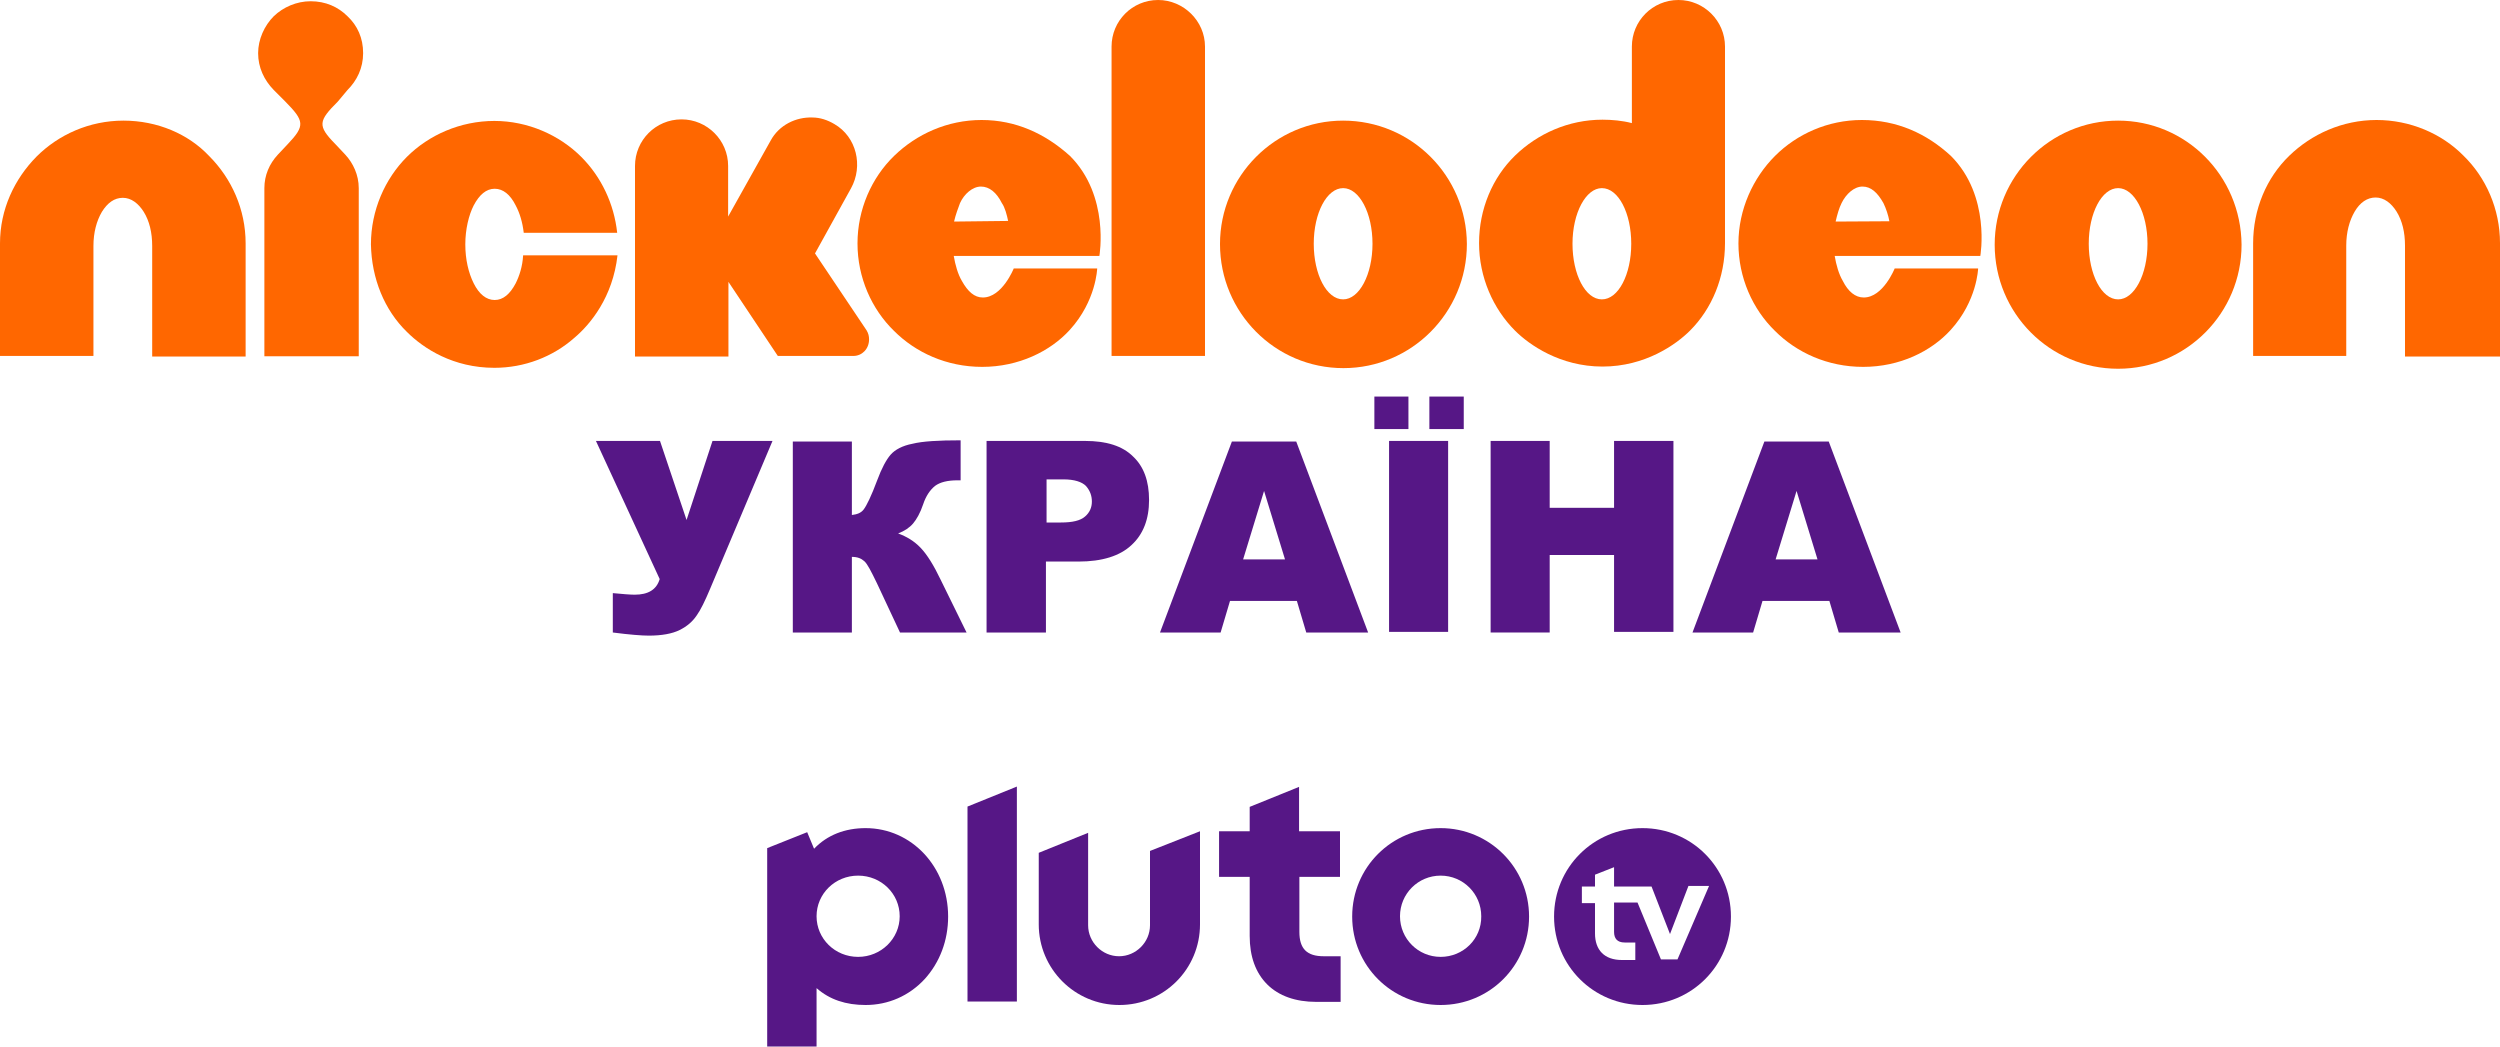 <svg enable-background="new 0 0 800 334.9" version="1.1" viewBox="0 0 800 334.9" xml:space="preserve" xmlns="http://www.w3.org/2000/svg">






<g fill="#561786"><path d="m190.7 141.1h20.5l8.5 25.3 8.3-25.3h19.2l-20 47.4c-1.6 3.8-3 6.7-4.3 8.5-1.3 1.9-3 3.4-5.4 4.6s-5.8 1.8-9.9 1.8c-2.2 0-6.1-0.3-11.5-1v-12.6c3.2 0.3 5.6 0.5 7 0.5 4.3 0 7-1.6 8-5l-20.4-44.2z"/><path d="m309.3 202.4h-21.3l-7.4-15.8c-1.8-3.7-3-6.1-4-7s-2.2-1.4-4-1.4v24.2h-18.9v-61.1h18.9v23.5c1.6-0.2 2.9-0.6 3.8-1.8s2.4-4.2 4.3-9.3c1.4-3.8 2.9-6.6 4.3-8.2s3.8-2.9 7-3.5c3.2-0.8 8.3-1.1 15.4-1.1v12.8h-1c-3.2 0-5.6 0.6-7.2 1.8-1.6 1.3-2.9 3.2-3.8 5.9s-2.1 4.8-3.2 6.1-2.7 2.4-4.8 3.2c2.7 1 5.1 2.4 7.2 4.6s4.2 5.6 6.4 10.2l8.3 16.9z"/><path d="m315.8 141.1h31.4c6.9 0 12 1.6 15.4 5 3.4 3.2 5.1 7.8 5.1 13.9 0 6.2-1.9 11-5.6 14.4-3.7 3.5-9.4 5.3-17 5.3h-10.4v22.7h-19v-61.3h0.1zm19.1 26.1h4.6c3.7 0 6.2-0.6 7.7-1.9s2.2-2.9 2.2-4.8-0.6-3.5-1.9-5c-1.3-1.3-3.7-2.1-7.2-2.1h-5.4v13.8z"/><path d="m415 192.3h-21.4l-3 10.1h-19.4l23-61.1h20.6l23 61.1h-19.8l-3-10.1zm-3.8-13.3-6.7-21.9-6.7 21.9h13.4z"/><path d="m439.8 126.9h10.9v10.4h-10.9v-10.4zm4.7 14.2h18.9v61.1h-18.9v-61.1zm12.9-14.2h11v10.4h-11v-10.4z"/><path d="m477 141.1h18.9v21.4h20.6v-21.4h19v61.1h-19v-24.6h-20.6v24.8h-18.9v-61.3z"/><path d="m585.4 192.3h-21.4l-3 10.1h-19.4l23-61.1h20.6l23 61.1h-19.8l-3-10.1zm-3.8-13.3-6.7-21.9-6.7 21.9h13.4z"/>





<path d="m461 265c-15.7 0-28.3 12.6-28.3 28.3s12.6 28.3 28.3 28.3 28.3-12.6 28.3-28.3-12.7-28.3-28.3-28.3m0 41.2c-7.2 0-13-5.8-13-13s5.8-13 13-13 13 5.8 13 13c0.1 7.3-5.8 13-13 13"/><path d="m428.8 280.6v-14.6h-13.1v-14.2l-15.8 6.4v7.8h-9.8v14.6h9.8v18.9c0 6.6 1.9 11.8 5.6 15.5s9.1 5.6 15.7 5.6h7.8v-14.6h-5.4c-5.4 0-7.8-2.4-7.8-7.8v-17.6h13z"/><path d="m368 272.3v23.8c0 5.4-4.5 9.9-9.9 9.9s-9.9-4.5-9.9-9.9v-29.6l-15.8 6.4v22.9c0 14.2 11.5 25.8 25.8 25.8s25.8-11.5 25.8-25.8v-29.8l-16 6.3z"/><polygon points="309.6 320.5 325.4 320.5 325.4 251.7 309.6 258.1"/><path d="m277 265c-6.6 0-12.3 2.2-16.5 6.6l-2.2-5.3-12.8 5.1v63.5h15.8v-18.7c4.2 3.7 9.4 5.4 15.7 5.4 7.2 0 13.9-2.9 18.9-8.3 4.8-5.3 7.5-12.3 7.5-20 0-15.9-11.7-28.3-26.4-28.3m-2.4 41.2c-7.4 0-13.3-5.8-13.3-13s5.9-13 13.3-13 13.3 5.8 13.3 13-6 13-13.3 13"/><path d="m525.6 265c-15.7 0-28.3 12.6-28.3 28.3s12.6 28.3 28.3 28.3 28.3-12.6 28.3-28.3-12.6-28.3-28.3-28.3m11.2 42h-5.3l-7.5-18.2h-7.5v9.4c0 2.1 1 3.4 3.4 3.4h3.4v5.6h-4.3c-5.6 0-8.6-3.2-8.6-8.5v-9.7h-4.2v-5.3h4.2v-3.8l6.1-2.4v6.2h12l5.9 15.2 5.9-15.4h6.6l-10.1 23.5z"/></g>
<g fill="#FF6700">
	<path d="m370.6 0c-8.3 0-14.9 6.7-14.9 14.9v99h29.9v-99c0-8.2-6.9-14.9-15-14.9z"/>
	<path d="m111.2 28.8c3-3 5-7 5-11.8s-1.8-8.8-5-11.8c-3-3-7-4.8-11.8-4.8-4.5 0-8.8 1.9-11.8 4.8-3 3-5 7.4-5 11.8 0 4.6 1.9 8.6 5 11.8l3.7 3.7c6.1 6.2 6.4 7.7 0.8 13.6l-3.2 3.4c-2.7 2.9-4.3 6.6-4.3 10.7v53.8h30.2v-53.8c0-4.2-1.8-8-4.3-10.7l-3.2-3.4c-5.8-5.9-5.4-7.4 0.8-13.6l3.1-3.7z"/>
	<path d="m260.8 81.1 11.5-20.8c4-7.2 1.8-16.5-5.3-20.6-2.2-1.3-4.6-2.1-7-2.1-5.3-0.2-10.7 2.4-13.4 7.4l-13.6 24.3v-16.2c0-8.2-6.7-14.9-14.9-14.9-8.3 0-14.9 6.7-14.9 14.9v61h29.9v-23.9l15.8 23.7h24.2c2.7 0 5-2.2 5-5.3 0-1-0.2-1.9-0.8-2.9l-16.5-24.6z"/>
	<path d="m39.5 38.6c-10.9 0-20.8 4.5-27.8 11.5-7.1 7.2-11.7 16.9-11.7 27.8v36h29.9v-35.2c0-4.3 1-8 2.7-10.9 1.8-2.9 4-4.5 6.7-4.5s5 1.8 6.7 4.5c1.8 2.9 2.7 6.6 2.7 10.9v35.4h29.9v-36.2c0-10.9-4.5-20.8-11.7-28-6.6-7-16.5-11.3-27.4-11.3z"/>
	<path d="m165 90.7c-1.8 3.4-4 5.3-6.7 5.3s-5-1.9-6.7-5.3-2.7-7.7-2.7-12.5 1.1-9.4 2.7-12.5c1.8-3.4 4-5.3 6.7-5.3s5 1.9 6.7 5.3c1.3 2.4 2.2 5.4 2.6 8.8h29.9c-1-9.3-5.1-17.9-11.5-24.3-7-7-17.1-11.5-27.8-11.5-10.9 0-21 4.5-28 11.5s-11.5 17.1-11.5 28c0.2 10.9 4.3 21 11.5 28 5.4 5.4 14.9 11.5 28 11.5 9.6 0 18.7-3.5 25.6-9.6 5.1-4.3 12.3-13 13.8-26.4h-30.2c-0.2 3.6-1.2 6.6-2.4 9z"/>
	<path d="m760.5 38.4c-10.9 0-20.8 4.5-28 11.5s-11.5 17-11.5 28v36h29.8v-35.3c0-4.3 1-8 2.7-10.9s4-4.5 6.7-4.5 5 1.8 6.7 4.5c1.8 2.9 2.7 6.6 2.7 10.9v35.5h30.4v-36.3c0-10.9-4.5-21-11.7-28-7-7.1-17.1-11.4-27.8-11.4z"/>
	<path d="m314.1 38.4c-10.9 0-20.8 4.5-28 11.5s-11.7 17.1-11.7 28 4.5 21 11.7 28c6.9 6.9 16.8 11.5 28.2 11.5 11.7 0 21.8-5 28-11.8 8.5-9.3 8.8-19.7 8.8-19.7h-26.7s-3.7 9.3-9.9 9.3c-2.7 0-4.8-1.9-6.7-5.3-1.3-2.2-2.1-5.1-2.6-8h46.6s3.4-19.2-9.4-32c-8-7.2-17.4-11.5-28.3-11.5zm8.5 32.3-17.3 0.2c0.5-2.2 1.3-4.3 1.9-5.9 1.3-2.9 4-5.3 6.7-5.3s5 1.9 6.7 5.3c1 1.4 1.6 3.8 2 5.7z"/>
	<path d="m595.8 38.4c-10.9 0-20.8 4.5-27.8 11.5s-11.7 17.1-11.7 28 4.5 21 11.7 28c6.9 6.9 16.8 11.5 28.2 11.5 11.8 0 21.8-5 28-11.8 8.5-9.3 8.8-19.7 8.8-19.7h-26.7s-3.7 9.3-9.9 9.3c-2.7 0-5-1.9-6.7-5.3-1.3-2.2-2.1-5.1-2.6-8h46.6s3.4-19.2-9.4-32c-7.8-7.2-17.3-11.5-28.5-11.5zm-8.4 32.5c0.5-2.2 1.1-4.3 1.9-5.9 1.4-2.9 4-5.3 6.7-5.3s4.8 1.9 6.7 5.3c0.8 1.6 1.6 4 1.9 5.8l-17.2 0.1z"/>
	<path d="m429.8 38.6c-21.8 0-39.4 17.8-39.4 39.5 0 21.9 17.6 39.7 39.5 39.7 21.8 0 39.5-17.8 39.5-39.7-0.1-21.8-17.7-39.5-39.6-39.5zm0 57.2c-5.3 0-9.4-8-9.4-17.8 0-9.9 4.2-17.8 9.4-17.8s9.4 8 9.4 17.8-4.2 17.8-9.4 17.8z"/>
	<path d="m537.1 0c-8.3 0-14.9 6.7-14.9 14.9v24.5c-3-0.8-6.4-1.1-9.4-1.1-10.9 0-20.8 4.5-28 11.5s-11.5 17.1-11.5 28 4.5 21 11.5 28c4.5 4.5 14.4 11.5 28 11.5s23.5-7 28-11.5c7-7 11.2-17 11.2-28v-62.9c0-8.2-6.7-14.9-14.9-14.9zm-24.5 95.8c-5.3 0-9.4-8-9.4-17.8 0-9.9 4.3-17.8 9.4-17.8 5.3 0 9.4 8 9.4 17.8s-4.1 17.8-9.4 17.8z"/>
	<path d="m677.8 38.6c-21.8 0-39.5 17.8-39.5 39.7s17.6 39.7 39.5 39.7c21.8 0 39.5-17.8 39.5-39.7-0.2-22.1-17.8-39.7-39.5-39.7zm0 57.2c-5.3 0-9.4-8-9.4-17.8 0-9.9 4.2-17.8 9.4-17.8s9.4 8 9.4 17.8-4.2 17.8-9.4 17.8z"/>
</g>
</svg>
